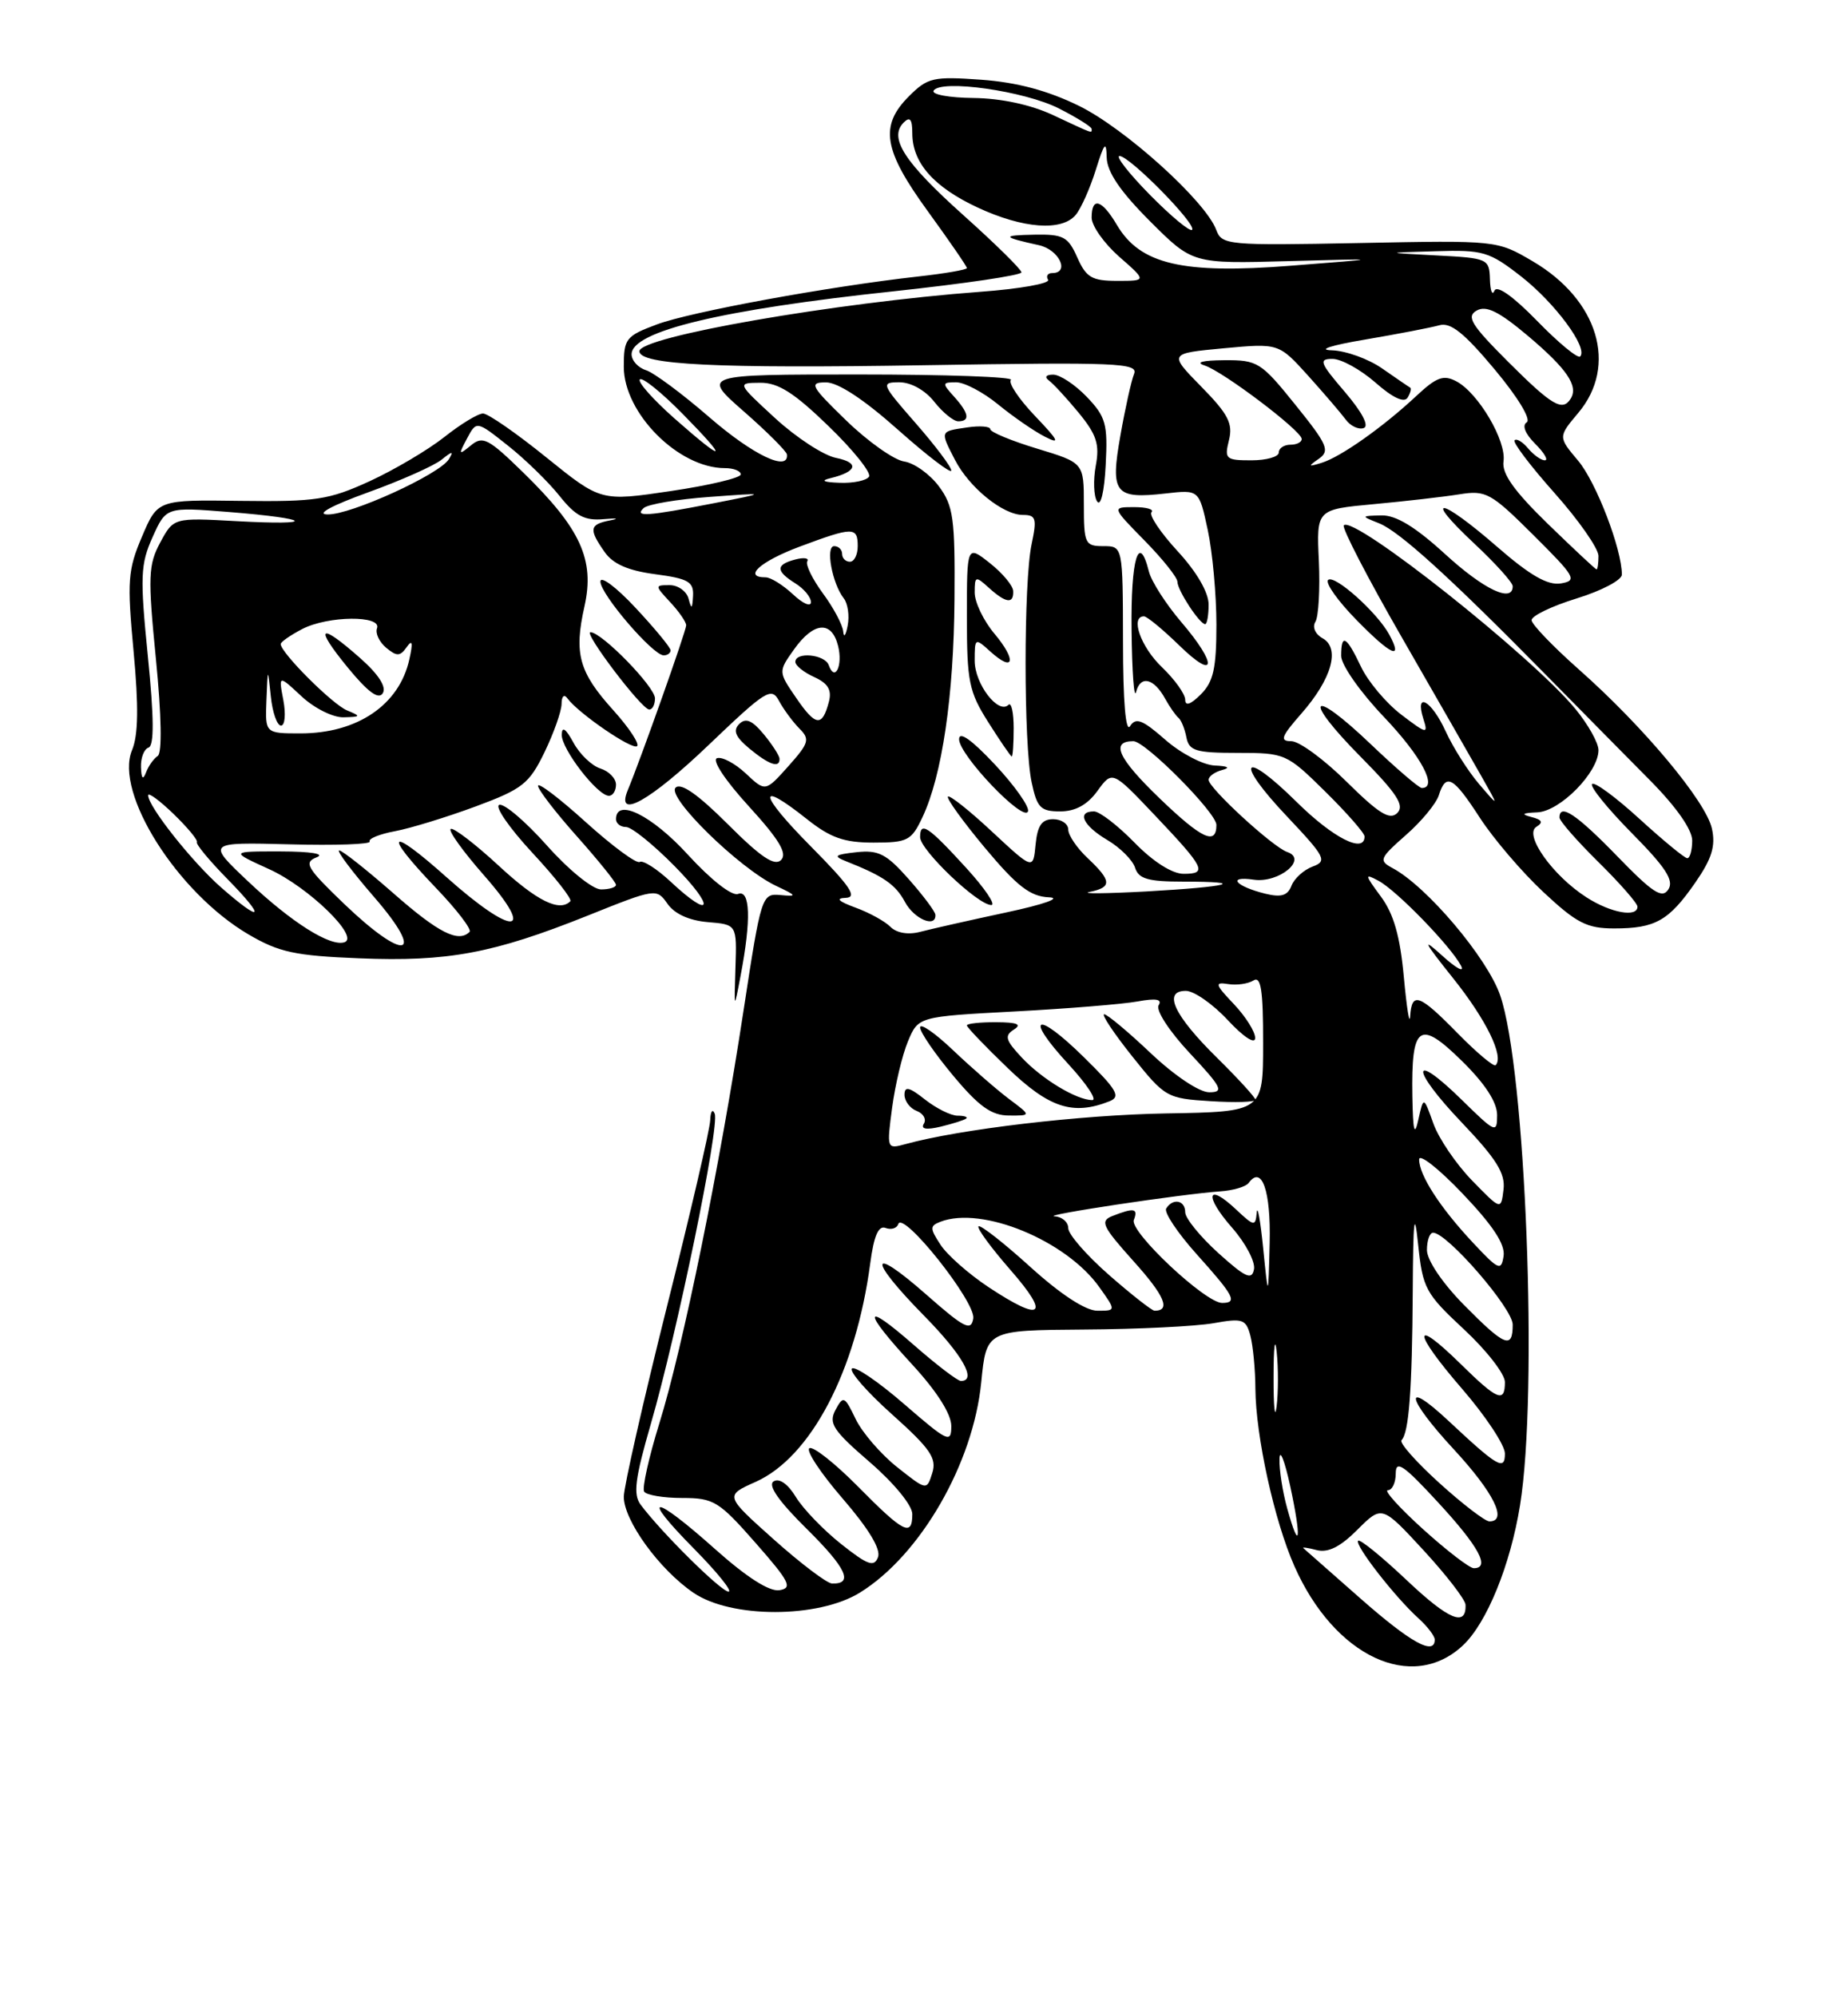<?xml version="1.0" encoding="UTF-8" standalone="no"?>
<!DOCTYPE svg PUBLIC "-//W3C//DTD SVG 1.1//EN" "http://www.w3.org/Graphics/SVG/1.1/DTD/svg11.dtd" >
<svg xmlns="http://www.w3.org/2000/svg" xmlns:xlink="http://www.w3.org/1999/xlink" version="1.1" viewBox="0 0 237 256">
 <g >
 <path fill="currentColor"
d=" M 187.62 210.89 C 190.68 208.02 193.70 200.61 194.94 192.93 C 197.28 178.49 195.67 137.04 192.39 127.57 C 190.73 122.76 182.97 113.59 178.58 111.26 C 176.80 110.30 176.91 110.02 180.28 107.05 C 182.28 105.31 184.18 103.00 184.52 101.94 C 185.44 99.03 186.36 99.53 189.79 104.82 C 191.51 107.47 195.16 111.75 197.91 114.32 C 202.19 118.32 203.51 119.00 207.02 119.00 C 212.29 119.00 214.02 118.02 217.42 113.12 C 219.54 110.06 220.04 108.44 219.55 106.21 C 218.78 102.71 210.77 93.13 202.49 85.81 C 199.19 82.89 196.46 80.05 196.42 79.50 C 196.39 78.95 198.98 77.70 202.18 76.71 C 205.38 75.73 208.00 74.35 208.00 73.65 C 208.00 70.38 204.70 61.79 202.39 59.05 C 199.82 56.00 199.82 56.00 202.41 52.92 C 207.51 46.86 204.97 38.41 196.55 33.48 C 191.99 30.80 191.95 30.80 174.35 31.15 C 157.41 31.48 156.70 31.41 155.98 29.47 C 154.61 25.78 144.30 16.47 138.36 13.56 C 134.35 11.60 130.41 10.55 125.84 10.22 C 119.68 9.78 118.97 9.94 116.58 12.33 C 112.77 16.13 113.28 19.23 119.00 27.09 C 121.75 30.88 124.00 34.14 124.00 34.36 C 124.00 34.57 121.19 35.06 117.75 35.44 C 106.29 36.72 88.55 39.97 84.25 41.58 C 80.26 43.07 80.00 43.40 80.00 47.01 C 80.00 52.96 87.02 60.00 92.95 60.00 C 94.08 60.00 95.00 60.36 95.00 60.81 C 95.00 61.25 90.96 62.21 86.03 62.94 C 77.06 64.27 77.06 64.27 70.08 58.64 C 66.25 55.54 62.58 53.00 61.95 53.00 C 61.31 53.00 59.07 54.36 56.98 56.02 C 54.89 57.67 50.56 60.23 47.38 61.69 C 42.17 64.07 40.51 64.32 30.90 64.20 C 20.22 64.05 20.22 64.05 18.21 68.78 C 16.39 73.04 16.29 74.46 17.13 83.47 C 17.79 90.55 17.74 94.22 16.93 96.16 C 14.66 101.64 22.75 114.42 31.86 119.76 C 35.78 122.06 37.83 122.50 46.09 122.83 C 57.43 123.29 63.25 122.20 75.31 117.38 C 84.11 113.85 84.20 113.84 85.61 115.85 C 86.51 117.14 88.40 117.99 90.77 118.19 C 94.50 118.50 94.50 118.50 94.32 124.00 C 94.14 129.50 94.14 129.50 94.99 125.00 C 96.35 117.87 96.22 113.98 94.65 114.58 C 93.86 114.88 91.17 112.77 88.22 109.55 C 83.60 104.49 79.00 102.22 79.00 105.00 C 79.00 105.55 79.58 106.00 80.29 106.00 C 81.00 106.00 83.79 108.25 86.50 111.00 C 91.77 116.35 91.36 118.01 86.00 113.00 C 84.24 111.36 82.46 110.22 82.04 110.48 C 81.62 110.73 78.52 108.44 75.14 105.39 C 71.76 102.33 69.00 100.23 69.00 100.72 C 69.00 101.20 71.25 104.13 74.00 107.21 C 76.75 110.30 79.00 113.09 79.00 113.41 C 79.00 113.73 78.14 114.00 77.08 114.00 C 76.01 114.00 72.95 111.52 70.16 108.39 C 67.41 105.30 64.65 102.95 64.03 103.16 C 63.41 103.36 65.32 106.12 68.26 109.29 C 71.21 112.46 73.41 115.26 73.14 115.52 C 71.75 116.92 68.85 115.48 63.99 110.99 C 61.01 108.23 58.23 106.10 57.82 106.24 C 57.40 106.38 59.34 109.09 62.12 112.25 C 68.89 119.97 65.83 120.07 57.25 112.42 C 49.81 105.78 49.00 106.60 55.89 113.79 C 58.58 116.59 60.53 119.14 60.22 119.44 C 58.80 120.87 56.24 119.58 50.46 114.50 C 47.01 111.48 43.88 109.00 43.50 109.00 C 43.11 109.00 45.14 111.70 48.00 115.00 C 54.73 122.77 51.95 123.35 44.10 115.82 C 39.34 111.25 38.92 110.54 40.60 109.89 C 41.74 109.44 39.91 109.14 36.00 109.13 C 29.50 109.12 29.50 109.12 34.53 111.41 C 39.55 113.69 46.17 120.11 44.18 120.77 C 42.37 121.38 37.39 118.23 31.85 113.00 C 26.50 107.95 26.50 107.95 37.16 108.22 C 43.02 108.38 47.63 108.21 47.41 107.86 C 47.20 107.51 48.65 106.91 50.64 106.54 C 52.63 106.17 57.28 104.74 60.96 103.38 C 67.01 101.14 67.86 100.47 69.83 96.42 C 71.02 93.96 72.01 91.17 72.02 90.22 C 72.02 89.24 72.35 88.93 72.77 89.51 C 74.17 91.43 81.14 96.20 81.71 95.63 C 82.02 95.31 80.65 93.25 78.67 91.05 C 74.24 86.15 73.59 83.80 74.96 77.70 C 76.29 71.74 74.46 67.75 67.13 60.59 C 62.63 56.20 61.92 55.82 60.39 57.09 C 58.81 58.38 58.77 58.31 59.89 56.21 C 61.11 53.92 61.11 53.92 65.12 57.10 C 67.33 58.84 70.31 61.75 71.74 63.54 C 73.82 66.15 74.98 66.76 77.43 66.54 C 79.12 66.39 79.49 66.46 78.25 66.70 C 75.59 67.21 75.48 67.82 77.54 70.75 C 78.61 72.29 80.55 73.14 84.04 73.60 C 88.27 74.16 88.98 74.57 88.88 76.38 C 88.79 78.07 88.67 78.14 88.31 76.75 C 88.06 75.79 86.97 75.00 85.89 75.00 C 83.96 75.00 83.96 75.04 85.96 77.19 C 87.08 78.39 88.00 79.72 88.00 80.15 C 88.00 80.86 82.20 97.21 80.52 101.25 C 78.88 105.18 83.35 102.69 90.94 95.43 C 98.27 88.43 98.94 88.02 99.92 89.86 C 100.51 90.95 101.68 92.53 102.52 93.38 C 103.90 94.75 103.75 95.24 101.11 98.20 C 98.16 101.50 98.16 101.50 95.65 99.14 C 94.27 97.85 92.61 96.96 91.95 97.18 C 91.27 97.41 93.02 100.05 96.03 103.34 C 99.93 107.61 101.00 109.40 100.17 110.23 C 99.34 111.06 97.57 109.87 93.35 105.65 C 89.51 101.82 87.32 100.28 86.64 100.96 C 85.45 102.15 94.82 111.31 99.50 113.53 C 102.22 114.81 102.27 114.93 100.08 114.72 C 97.70 114.50 97.61 114.79 95.36 129.50 C 92.30 149.57 87.58 172.71 84.56 182.43 C 83.21 186.79 82.33 190.73 82.61 191.18 C 82.89 191.63 85.08 192.00 87.48 192.00 C 91.53 192.00 92.19 192.40 96.89 197.75 C 101.27 202.73 101.68 203.54 99.96 203.82 C 98.68 204.03 95.77 202.17 91.74 198.58 C 83.71 191.41 81.95 191.37 89.00 198.50 C 91.99 201.53 93.98 204.00 93.43 204.00 C 92.48 204.00 84.83 196.43 82.16 192.86 C 81.18 191.54 81.43 189.54 83.48 182.46 C 86.83 170.90 92.30 144.34 91.66 142.75 C 91.39 142.06 91.12 142.45 91.08 143.60 C 91.04 144.76 88.53 155.56 85.50 167.60 C 82.48 179.65 80.01 190.55 80.00 191.84 C 80.00 194.88 84.53 201.14 88.92 204.14 C 93.75 207.45 104.93 207.44 110.28 204.13 C 118.03 199.34 124.81 187.60 125.84 177.18 C 126.50 170.50 126.50 170.50 139.00 170.41 C 145.88 170.37 153.35 170.00 155.62 169.60 C 159.37 168.93 159.79 169.08 160.35 171.18 C 160.69 172.46 160.99 175.53 161.00 178.00 C 161.05 184.09 163.42 194.91 166.00 200.73 C 171.12 212.32 181.10 217.01 187.62 210.89 Z  M 79.00 100.57 C 79.00 99.78 78.10 98.85 77.00 98.50 C 75.89 98.15 74.34 96.66 73.54 95.18 C 72.55 93.37 72.07 93.04 72.04 94.17 C 72.00 96.01 76.63 102.00 78.09 102.00 C 78.59 102.00 79.00 101.36 79.00 100.57 Z  M 99.97 97.25 C 99.95 96.84 99.03 95.42 97.93 94.09 C 96.45 92.31 95.63 91.97 94.80 92.80 C 93.97 93.63 94.31 94.45 96.09 95.93 C 98.62 98.03 100.02 98.51 99.97 97.25 Z  M 84.00 89.51 C 84.00 88.04 77.22 81.08 75.73 81.03 C 74.76 80.99 82.24 90.87 83.25 90.94 C 83.66 90.97 84.00 90.33 84.00 89.51 Z  M 86.00 83.35 C 86.00 83.00 83.97 80.54 81.50 77.90 C 79.03 75.25 77.00 73.74 77.00 74.54 C 77.00 76.16 83.73 84.00 85.12 84.00 C 85.60 84.00 86.00 83.71 86.00 83.35 Z  M 174.46 204.87 C 170.63 201.49 167.34 198.60 167.15 198.43 C 166.96 198.27 167.73 198.38 168.87 198.68 C 170.31 199.05 171.89 198.27 174.08 196.07 C 177.23 192.93 177.23 192.93 182.57 198.71 C 185.51 201.90 187.93 205.04 187.95 205.69 C 188.06 208.58 185.78 207.62 180.40 202.53 C 177.21 199.52 174.42 197.25 174.18 197.48 C 173.68 197.99 178.89 204.69 181.89 207.40 C 183.05 208.45 184.00 209.69 184.00 210.15 C 184.00 212.26 180.89 210.53 174.46 204.87 Z  M 99.23 197.31 C 92.95 191.70 92.95 191.70 96.92 189.93 C 103.99 186.76 109.77 175.75 111.60 161.96 C 112.07 158.39 112.66 157.04 113.57 157.39 C 114.29 157.66 115.02 157.44 115.20 156.89 C 115.79 155.12 125.16 166.89 124.82 168.99 C 124.54 170.67 123.69 170.24 118.75 165.89 C 111.43 159.46 111.27 161.28 118.50 168.63 C 123.45 173.66 125.34 177.00 123.23 177.00 C 122.81 177.00 120.11 174.94 117.23 172.42 C 110.62 166.63 110.50 167.86 117.01 174.92 C 120.14 178.32 122.00 181.24 122.00 182.77 C 122.00 185.03 121.59 184.84 115.96 179.97 C 112.64 177.09 109.62 175.04 109.26 175.41 C 108.89 175.78 111.21 178.44 114.43 181.31 C 119.32 185.69 120.16 186.91 119.56 188.80 C 118.85 191.05 118.85 191.05 115.06 188.05 C 112.98 186.40 110.58 183.63 109.74 181.89 C 108.31 178.92 108.15 178.85 107.15 180.71 C 106.23 182.43 106.82 183.33 111.55 187.41 C 114.66 190.10 117.00 192.95 117.00 194.06 C 117.00 197.03 115.89 196.47 110.05 190.55 C 107.08 187.55 104.27 185.33 103.80 185.62 C 103.33 185.92 105.25 188.82 108.07 192.08 C 111.39 195.92 113.00 198.57 112.60 199.59 C 112.10 200.90 111.29 200.61 107.87 197.90 C 105.60 196.10 102.99 193.39 102.07 191.88 C 101.06 190.21 99.94 189.42 99.22 189.87 C 98.43 190.35 99.84 192.39 103.47 195.97 C 108.56 201.00 109.51 203.06 106.69 202.96 C 106.04 202.93 102.68 200.39 99.23 197.31 Z  M 182.50 196.00 C 179.46 193.25 177.43 191.00 177.99 191.00 C 178.55 191.00 179.00 190.03 179.00 188.84 C 179.00 187.08 180.02 187.78 184.45 192.59 C 189.66 198.23 191.16 201.00 189.01 201.00 C 188.47 201.00 185.54 198.75 182.50 196.00 Z  M 165.08 193.34 C 164.49 191.23 164.05 188.38 164.09 187.00 C 164.13 185.62 164.75 187.20 165.47 190.50 C 166.94 197.30 166.69 199.15 165.08 193.34 Z  M 184.59 190.08 C 181.61 187.38 179.42 184.91 179.74 184.59 C 180.69 183.64 181.10 178.20 181.18 165.50 C 181.23 156.25 181.39 154.87 181.87 159.50 C 182.46 165.14 182.81 165.79 187.75 170.39 C 190.64 173.07 193.00 176.11 193.00 177.14 C 193.00 179.86 192.06 179.48 187.31 174.81 C 181.03 168.65 181.16 170.68 187.50 178.00 C 190.53 181.50 193.00 185.23 193.00 186.30 C 193.00 188.56 192.09 188.03 185.77 182.12 C 179.85 176.59 180.33 179.17 186.45 185.77 C 191.58 191.32 193.40 195.00 191.01 195.00 C 190.47 195.00 187.58 192.79 184.59 190.08 Z  M 163.33 176.50 C 163.33 172.65 163.51 171.20 163.73 173.27 C 163.95 175.35 163.94 178.50 163.72 180.27 C 163.50 182.05 163.32 180.35 163.33 176.50 Z  M 187.71 167.22 C 184.95 164.41 183.00 161.51 183.00 160.22 C 183.00 159.00 183.35 158.00 183.79 158.00 C 185.59 158.00 194.00 167.70 194.00 169.78 C 194.00 172.99 192.99 172.57 187.71 167.22 Z  M 126.77 164.97 C 124.25 163.30 121.49 160.87 120.63 159.56 C 119.23 157.42 119.23 157.13 120.62 156.59 C 125.94 154.55 136.72 158.99 140.98 164.97 C 143.14 168.00 143.14 168.00 140.74 168.00 C 139.23 168.00 136.04 165.92 132.13 162.38 C 128.71 159.28 125.72 156.95 125.49 157.18 C 125.25 157.41 127.11 159.94 129.61 162.80 C 134.75 168.68 133.64 169.52 126.77 164.97 Z  M 142.23 163.42 C 139.35 160.90 137.00 158.20 137.00 157.42 C 137.00 156.64 136.21 155.95 135.25 155.90 C 133.34 155.78 151.65 153.03 156.50 152.70 C 158.15 152.59 159.79 152.10 160.14 151.62 C 161.83 149.30 162.99 152.62 162.83 159.31 C 162.65 166.50 162.65 166.50 162.00 160.00 C 161.64 156.43 161.27 154.37 161.17 155.42 C 161.01 157.23 160.84 157.20 158.50 155.00 C 154.77 151.50 154.41 153.26 158.02 157.37 C 159.74 159.33 161.01 161.73 160.82 162.69 C 160.55 164.12 159.73 163.75 156.24 160.60 C 153.91 158.49 152.00 156.14 152.00 155.38 C 152.00 153.83 150.42 153.52 149.56 154.90 C 149.26 155.39 151.03 158.04 153.50 160.79 C 158.28 166.11 158.75 167.00 156.73 167.00 C 154.58 167.00 144.84 157.86 145.41 156.37 C 145.99 154.87 145.44 154.77 142.66 155.86 C 141.04 156.50 141.36 157.18 145.38 161.66 C 149.37 166.09 150.18 168.00 148.07 168.00 C 147.74 168.00 145.11 165.94 142.23 163.42 Z  M 188.93 159.31 C 184.69 154.79 182.00 150.63 182.00 148.61 C 182.00 147.81 184.51 149.78 187.58 153.00 C 191.46 157.07 193.06 159.50 192.83 160.99 C 192.53 162.94 192.20 162.80 188.93 159.31 Z  M 188.78 151.30 C 186.74 149.20 184.50 145.91 183.82 143.99 C 182.57 140.50 182.57 140.50 181.90 143.50 C 181.40 145.75 181.21 145.01 181.13 140.50 C 180.98 131.36 182.02 130.62 187.46 135.96 C 190.45 138.89 192.00 141.27 192.00 142.92 C 192.00 145.30 191.79 145.21 187.52 141.02 C 180.89 134.51 180.84 136.93 187.46 143.87 C 191.92 148.55 193.08 150.41 192.82 152.48 C 192.50 155.12 192.50 155.12 188.78 151.30 Z  M 114.41 141.99 C 114.80 139.06 115.71 135.23 116.44 133.48 C 117.77 130.30 117.77 130.30 130.14 129.64 C 136.94 129.28 144.03 128.70 145.89 128.36 C 148.27 127.92 149.08 128.07 148.59 128.85 C 148.20 129.48 149.96 132.18 152.59 134.99 C 156.71 139.39 157.01 140.00 155.08 140.00 C 153.81 140.00 150.64 137.88 147.59 135.00 C 144.69 132.25 141.99 130.00 141.61 130.00 C 141.22 130.00 142.84 132.43 145.20 135.39 C 149.40 140.65 149.64 140.79 155.25 141.14 C 158.42 141.34 161.00 141.26 161.00 140.96 C 161.00 140.67 158.79 138.25 156.08 135.58 C 150.55 130.13 149.09 127.00 152.08 127.00 C 153.12 127.00 155.54 128.69 157.46 130.75 C 159.48 132.92 160.96 133.89 160.97 133.05 C 160.99 132.26 159.76 130.31 158.25 128.71 C 155.82 126.16 155.74 125.85 157.50 126.13 C 158.60 126.31 160.06 126.10 160.75 125.67 C 161.71 125.06 162.00 126.89 161.99 133.69 C 161.99 142.50 161.99 142.50 149.58 142.71 C 138.63 142.89 123.10 144.72 116.10 146.65 C 113.73 147.30 113.71 147.25 114.41 141.99 Z  M 123.92 143.36 C 124.15 143.16 123.64 143.00 122.80 143.00 C 121.96 143.00 120.08 142.07 118.63 140.93 C 116.60 139.32 116.00 139.19 116.00 140.32 C 116.00 141.13 116.70 142.06 117.56 142.39 C 118.42 142.72 118.84 143.46 118.48 144.03 C 118.05 144.72 118.80 144.85 120.67 144.40 C 122.22 144.02 123.69 143.56 123.92 143.36 Z  M 129.38 140.84 C 127.80 139.65 124.59 136.85 122.25 134.63 C 119.91 132.40 118.00 131.08 118.00 131.69 C 118.00 132.30 119.91 135.08 122.25 137.88 C 125.54 141.82 127.15 142.97 129.38 142.98 C 132.27 143.00 132.27 143.00 129.38 140.84 Z  M 142.27 141.16 C 143.77 140.57 143.29 139.72 139.04 135.54 C 132.86 129.45 131.26 130.16 137.04 136.42 C 139.36 138.94 140.73 141.00 140.08 141.00 C 138.07 141.00 133.62 138.31 131.03 135.54 C 128.94 133.31 128.79 132.75 130.03 131.96 C 131.09 131.29 130.46 131.03 127.75 131.02 C 125.69 131.01 124.00 131.19 124.00 131.43 C 124.00 131.67 126.36 134.13 129.25 136.91 C 134.55 142.01 137.60 143.00 142.27 141.16 Z  M 186.98 132.48 C 182.00 127.40 181.06 127.06 180.85 130.25 C 180.77 131.49 180.41 129.24 180.04 125.25 C 179.56 120.01 178.74 117.13 177.09 114.91 C 175.00 112.08 174.98 111.92 176.80 112.90 C 179.12 114.14 186.01 121.23 187.36 123.76 C 187.87 124.72 186.79 124.15 184.97 122.50 C 182.29 120.07 182.55 120.62 186.33 125.35 C 190.59 130.67 192.92 135.42 191.81 136.53 C 191.57 136.76 189.40 134.94 186.98 132.48 Z  M 114.20 118.80 C 113.49 118.08 111.47 116.97 109.71 116.33 C 107.51 115.52 107.12 115.13 108.47 115.08 C 110.01 115.02 109.02 113.57 104.00 108.50 C 97.28 101.72 97.01 99.84 103.50 105.00 C 106.50 107.38 108.25 108.00 112.02 108.00 C 116.40 108.00 116.89 107.75 118.30 104.75 C 120.82 99.42 122.32 89.23 122.41 76.82 C 122.49 66.44 122.27 64.83 120.40 62.32 C 119.24 60.77 117.24 59.34 115.95 59.15 C 114.66 58.96 111.33 56.61 108.55 53.92 C 103.96 49.47 103.72 49.02 105.91 49.01 C 107.46 49.00 110.78 51.18 115.16 55.08 C 118.92 58.42 122.00 60.77 122.00 60.31 C 122.00 59.84 119.94 57.11 117.42 54.23 C 113.02 49.20 112.94 49.00 115.35 49.00 C 116.83 49.00 118.66 50.02 119.82 51.50 C 120.90 52.87 122.29 54.00 122.89 54.00 C 124.45 54.00 124.27 52.96 122.35 50.83 C 120.80 49.12 120.81 49.00 122.62 49.00 C 123.68 49.00 126.11 50.28 128.02 51.85 C 129.93 53.41 132.62 55.27 134.00 55.97 C 136.03 57.01 135.79 56.51 132.73 53.31 C 130.66 51.14 129.27 49.06 129.65 48.69 C 130.02 48.31 121.25 48.00 110.16 48.00 C 89.98 48.00 89.98 48.00 95.41 52.75 C 98.39 55.36 100.87 57.84 100.92 58.25 C 101.17 60.52 96.57 58.32 91.02 53.52 C 87.54 50.50 83.86 47.77 82.85 47.45 C 81.83 47.13 81.00 46.21 81.00 45.41 C 81.00 42.45 92.55 39.68 114.75 37.32 C 123.69 36.36 131.00 35.28 131.00 34.91 C 131.00 34.55 127.65 31.25 123.55 27.58 C 115.96 20.78 113.94 17.66 115.90 15.70 C 116.70 14.90 117.00 15.28 117.00 17.08 C 117.00 20.86 119.74 23.97 125.38 26.60 C 131.21 29.31 136.19 29.68 137.97 27.53 C 138.64 26.72 139.79 24.14 140.53 21.78 C 141.62 18.28 141.88 17.99 141.93 20.18 C 141.98 22.05 143.66 24.53 147.47 28.34 C 152.94 33.81 152.94 33.81 165.22 33.47 C 177.50 33.13 177.50 33.13 165.53 34.06 C 151.63 35.15 146.23 33.88 143.25 28.85 C 141.31 25.56 140.00 25.17 140.00 27.90 C 140.00 28.94 141.59 31.19 143.53 32.90 C 147.07 36.00 147.07 36.00 143.28 36.00 C 140.03 36.00 139.30 35.57 138.16 33.00 C 136.98 30.34 136.37 30.01 132.67 30.08 C 128.39 30.16 128.48 30.38 133.25 31.43 C 135.83 32.00 137.25 35.00 134.94 35.00 C 134.36 35.00 134.12 35.39 134.41 35.86 C 134.70 36.33 130.79 37.03 125.72 37.40 C 107.04 38.80 82.00 43.16 82.00 45.02 C 82.00 46.76 91.89 47.25 118.64 46.81 C 143.28 46.41 146.01 46.52 145.44 47.93 C 145.09 48.79 144.30 52.34 143.69 55.81 C 142.37 63.25 142.95 63.99 149.49 63.25 C 153.78 62.76 153.78 62.76 154.89 67.93 C 155.50 70.77 156.00 76.23 156.00 80.05 C 156.00 85.67 155.62 87.38 154.00 89.00 C 152.70 90.30 152.00 90.54 152.00 89.69 C 152.00 88.96 150.65 87.08 149.00 85.50 C 146.29 82.91 144.92 79.00 146.71 79.00 C 147.10 79.00 149.12 80.67 151.21 82.70 C 155.99 87.37 156.18 85.19 151.46 79.69 C 149.52 77.41 147.67 74.53 147.35 73.28 C 146.06 68.11 145.01 71.61 145.12 80.75 C 145.18 86.11 145.44 89.69 145.70 88.69 C 146.26 86.52 147.97 86.91 149.43 89.56 C 150.02 90.63 150.79 91.72 151.13 92.00 C 151.48 92.28 151.94 93.40 152.15 94.50 C 152.49 96.24 153.34 96.50 158.73 96.50 C 164.81 96.50 165.02 96.59 169.96 101.46 C 172.73 104.19 175.00 106.78 175.00 107.21 C 175.00 109.46 170.97 107.41 166.31 102.81 C 159.30 95.89 158.23 97.44 165.05 104.64 C 169.99 109.87 170.24 110.37 168.34 111.07 C 167.21 111.49 165.99 112.59 165.63 113.52 C 165.14 114.80 164.31 115.05 162.24 114.54 C 158.43 113.59 157.32 112.25 160.78 112.75 C 164.01 113.23 167.79 110.11 165.07 109.20 C 163.25 108.58 155.00 101.01 155.00 99.95 C 155.00 99.51 155.79 98.94 156.75 98.69 C 157.84 98.40 157.48 98.19 155.78 98.12 C 154.29 98.05 151.45 96.57 149.45 94.82 C 146.51 92.24 145.67 91.92 144.93 93.07 C 144.37 93.97 144.02 89.93 144.02 82.25 C 144.00 70.00 144.00 70.00 141.50 70.00 C 139.15 70.00 139.00 69.69 139.00 64.66 C 139.00 59.32 139.00 59.32 133.00 57.50 C 129.70 56.50 127.00 55.38 127.00 55.01 C 127.00 54.65 125.65 54.54 124.00 54.79 C 120.52 55.30 120.55 55.22 122.48 58.96 C 124.31 62.50 128.63 66.00 131.18 66.00 C 132.86 66.00 133.00 66.45 132.30 69.75 C 131.27 74.60 131.27 95.40 132.30 100.25 C 132.99 103.53 133.45 104.00 135.96 104.00 C 137.91 104.00 139.45 103.16 140.74 101.38 C 142.65 98.75 142.65 98.75 148.08 104.47 C 154.54 111.28 154.89 112.00 151.79 112.00 C 150.33 112.00 147.89 110.45 145.50 108.00 C 143.35 105.80 141.01 104.00 140.30 104.00 C 138.04 104.00 138.89 105.82 142.00 107.66 C 143.65 108.63 145.26 110.24 145.57 111.22 C 146.02 112.65 147.24 113.00 151.73 113.00 C 160.19 113.00 157.69 113.66 147.00 114.26 C 141.78 114.54 138.51 114.57 139.75 114.32 C 142.63 113.73 142.58 112.90 139.50 110.00 C 138.12 108.71 137.00 107.05 137.00 106.33 C 137.00 105.60 136.13 105.00 135.06 105.00 C 133.61 105.00 133.05 105.81 132.81 108.25 C 132.50 111.50 132.50 111.50 127.23 106.60 C 124.34 103.90 121.79 101.88 121.57 102.10 C 121.35 102.32 123.49 105.29 126.33 108.69 C 130.43 113.59 132.12 114.90 134.50 115.01 C 136.24 115.08 133.93 115.91 129.00 116.96 C 124.33 117.96 119.37 119.08 118.00 119.44 C 116.47 119.84 114.99 119.59 114.20 118.80 Z  M 119.96 117.25 C 119.94 116.84 118.40 114.78 116.54 112.68 C 113.68 109.44 112.66 108.92 109.83 109.23 C 107.03 109.54 106.82 109.72 108.50 110.39 C 113.30 112.29 114.86 113.37 116.06 115.61 C 117.24 117.81 120.06 118.99 119.96 117.25 Z  M 123.92 111.25 C 119.01 105.88 118.00 105.21 118.00 107.30 C 118.00 108.95 125.40 116.00 127.13 116.00 C 127.75 116.00 126.30 113.86 123.92 111.25 Z  M 127.60 98.00 C 124.60 94.80 123.00 93.67 123.00 94.75 C 123.00 96.79 131.33 105.50 131.84 103.99 C 132.03 103.40 130.13 100.70 127.60 98.00 Z  M 130.00 93.33 C 130.00 91.32 129.70 89.97 129.33 90.34 C 128.04 91.62 125.00 87.66 125.00 84.69 C 125.00 81.75 125.04 81.73 127.01 83.51 C 130.05 86.26 130.42 84.66 127.54 81.23 C 126.14 79.57 125.00 77.19 125.00 75.95 C 125.00 73.82 125.11 73.79 126.83 75.35 C 129.01 77.32 130.02 77.45 129.94 75.75 C 129.91 75.06 128.56 73.45 126.94 72.17 C 124.00 69.85 124.00 69.85 124.00 79.04 C 124.00 87.36 124.26 88.66 126.75 92.58 C 128.26 94.97 129.61 96.94 129.75 96.96 C 129.89 96.98 130.00 95.35 130.00 93.33 Z  M 155.00 77.48 C 155.00 75.93 153.47 73.29 151.01 70.63 C 148.82 68.25 147.32 66.01 147.68 65.65 C 148.04 65.29 147.04 65.00 145.46 65.00 C 142.58 65.00 142.58 65.00 146.79 69.29 C 149.11 71.65 151.00 74.02 151.00 74.57 C 151.00 75.65 153.85 80.00 154.56 80.00 C 154.80 80.00 155.00 78.86 155.00 77.48 Z  M 139.37 50.86 C 137.86 49.29 135.92 48.01 135.06 48.02 C 134.14 48.02 133.92 48.33 134.52 48.77 C 135.07 49.17 136.80 51.04 138.35 52.92 C 140.64 55.72 141.04 56.95 140.53 59.69 C 140.19 61.53 140.26 63.59 140.70 64.27 C 141.16 64.98 141.63 63.01 141.80 59.61 C 142.08 54.34 141.82 53.42 139.37 50.86 Z  M 28.36 113.75 C 24.65 110.49 19.00 103.37 19.00 101.94 C 19.00 101.52 20.47 102.60 22.27 104.34 C 24.07 106.08 25.41 107.70 25.25 107.94 C 25.09 108.18 26.86 110.32 29.19 112.69 C 34.16 117.76 33.67 118.40 28.36 113.75 Z  M 203.47 115.02 C 199.14 112.25 195.40 106.99 197.03 105.98 C 197.95 105.41 197.78 105.07 196.40 104.72 C 195.01 104.36 195.22 104.20 197.16 104.12 C 200.08 103.99 205.00 98.99 205.00 96.15 C 205.00 95.22 203.67 92.85 202.05 90.88 C 196.46 84.10 173.65 66.02 172.34 67.33 C 172.05 67.62 175.39 74.07 179.77 81.68 C 184.14 89.28 188.74 97.30 189.99 99.50 C 192.26 103.50 192.26 103.50 189.69 100.50 C 188.28 98.85 186.35 95.81 185.41 93.75 C 183.59 89.77 181.40 88.53 182.54 92.13 C 183.18 94.13 183.00 94.10 179.70 91.59 C 177.76 90.11 175.44 87.35 174.54 85.45 C 172.66 81.49 172.00 81.13 172.00 84.07 C 172.00 85.22 174.45 88.72 177.50 91.91 C 182.28 96.93 184.45 101.00 182.34 101.00 C 181.98 101.00 179.03 98.47 175.79 95.38 C 168.02 87.97 166.94 89.36 174.52 97.02 C 179.15 101.70 180.16 103.24 179.20 104.20 C 178.24 105.16 176.85 104.30 172.71 100.21 C 169.81 97.34 166.62 95.00 165.61 95.00 C 164.09 95.00 164.30 94.42 166.88 91.48 C 170.80 87.02 171.91 83.09 169.62 81.81 C 168.67 81.28 168.27 80.37 168.70 79.69 C 169.10 79.03 169.30 75.53 169.14 71.90 C 168.83 65.30 168.83 65.30 176.17 64.62 C 180.20 64.25 185.14 63.68 187.15 63.36 C 190.57 62.81 191.19 63.15 196.65 68.58 C 202.05 73.95 202.32 74.42 200.17 74.78 C 198.48 75.05 196.23 73.76 192.00 70.08 C 184.69 63.72 182.34 63.37 189.04 69.64 C 191.77 72.19 194.00 74.66 194.00 75.14 C 194.00 77.32 190.30 75.57 185.31 71.00 C 181.50 67.52 179.03 66.02 177.17 66.06 C 174.50 66.13 174.50 66.13 176.88 67.08 C 179.48 68.12 186.05 74.09 198.26 86.50 C 202.59 90.90 208.59 96.97 211.59 100.00 C 214.99 103.43 217.03 106.35 217.02 107.75 C 217.01 108.99 216.73 110.00 216.39 110.00 C 216.05 110.00 213.30 107.73 210.26 104.96 C 207.23 102.19 204.49 100.17 204.18 100.49 C 203.87 100.80 206.16 103.63 209.27 106.78 C 213.62 111.17 214.71 112.85 213.96 114.00 C 213.17 115.23 211.97 114.45 207.41 109.75 C 202.20 104.38 200.00 102.91 200.00 104.79 C 200.00 105.22 202.25 107.79 205.00 110.50 C 207.75 113.21 210.00 115.78 210.00 116.21 C 210.00 117.63 206.56 117.01 203.47 115.02 Z  M 178.17 81.34 C 176.62 78.49 171.10 73.56 170.32 74.34 C 169.94 74.73 171.59 77.05 174.00 79.50 C 178.42 84.01 179.99 84.70 178.17 81.34 Z  M 148.72 102.33 C 143.39 97.20 142.37 95.00 145.35 95.00 C 146.89 95.00 156.00 104.17 156.00 105.73 C 156.00 108.40 154.13 107.53 148.72 102.33 Z  M 18.08 98.33 C 18.04 97.14 18.47 96.01 19.05 95.82 C 19.78 95.57 19.76 92.01 18.96 84.09 C 17.94 73.88 18.01 72.31 19.57 68.84 C 21.31 64.98 21.31 64.98 29.41 65.63 C 40.04 66.48 40.79 67.37 30.38 66.80 C 22.27 66.35 22.27 66.35 20.55 69.53 C 19.01 72.40 18.95 73.89 20.00 84.50 C 20.71 91.71 20.80 96.52 20.23 96.89 C 19.72 97.23 19.04 98.17 18.73 99.00 C 18.34 100.03 18.13 99.82 18.08 98.33 Z  M 34.17 89.75 C 34.34 85.50 34.34 85.50 34.73 89.25 C 34.94 91.31 35.53 93.00 36.04 93.00 C 36.54 93.00 36.67 91.54 36.34 89.75 C 35.72 86.50 35.72 86.50 38.67 89.25 C 40.30 90.77 42.70 91.97 44.05 91.94 C 46.30 91.88 46.34 91.81 44.50 91.05 C 42.63 90.28 36.00 83.66 36.00 82.55 C 36.00 82.28 37.25 81.41 38.77 80.62 C 42.08 78.91 49.00 78.85 48.35 80.53 C 48.11 81.16 48.64 82.29 49.53 83.03 C 50.90 84.16 51.31 84.14 52.16 82.94 C 52.88 81.91 52.98 82.35 52.50 84.50 C 51.22 90.34 45.84 94.00 38.55 94.00 C 34.00 94.00 34.00 94.00 34.17 89.75 Z  M 46.18 84.34 C 40.94 79.71 40.24 80.24 44.59 85.55 C 47.19 88.72 48.56 89.72 49.09 88.85 C 49.59 88.05 48.54 86.42 46.18 84.34 Z  M 102.12 89.47 C 99.80 86.09 99.80 86.09 101.85 83.21 C 104.36 79.69 106.66 79.51 107.48 82.78 C 108.12 85.32 107.07 87.47 106.28 85.25 C 105.79 83.87 102.00 83.50 102.00 84.84 C 102.00 85.30 103.09 86.18 104.42 86.78 C 106.20 87.59 106.70 88.44 106.30 89.96 C 105.45 93.20 104.61 93.11 102.12 89.47 Z  M 108.14 80.94 C 108.06 80.09 106.89 77.88 105.53 76.05 C 104.18 74.21 103.28 72.36 103.53 71.94 C 103.79 71.53 103.10 71.42 102.00 71.71 C 99.47 72.37 99.47 73.19 102.00 74.77 C 103.10 75.45 104.00 76.54 104.00 77.18 C 104.00 77.82 102.96 77.37 101.69 76.17 C 100.41 74.98 98.84 74.00 98.19 74.00 C 95.23 74.00 97.49 71.96 102.54 70.07 C 109.39 67.51 110.00 67.50 110.00 70.00 C 110.00 71.10 109.55 72.00 109.00 72.00 C 108.45 72.00 108.00 71.55 108.00 71.00 C 108.00 70.45 107.54 70.00 106.98 70.00 C 105.84 70.00 106.72 74.79 108.21 76.69 C 108.73 77.35 108.96 78.93 108.71 80.19 C 108.47 81.46 108.21 81.80 108.14 80.94 Z  M 198.50 67.14 C 194.17 62.93 192.59 60.70 192.82 59.14 C 193.21 56.52 189.61 50.40 186.80 48.89 C 185.13 48.00 184.26 48.31 181.64 50.75 C 177.42 54.70 171.95 58.57 169.50 59.32 C 167.76 59.86 167.71 59.79 169.14 58.80 C 170.59 57.78 170.25 56.99 166.14 51.90 C 161.72 46.41 161.29 46.14 157.00 46.17 C 154.19 46.19 153.25 46.44 154.50 46.85 C 156.87 47.62 166.86 55.17 166.94 56.25 C 166.97 56.66 166.32 57.00 165.50 57.00 C 164.68 57.00 164.00 57.45 164.00 58.00 C 164.00 58.55 162.42 59.00 160.48 59.00 C 157.20 59.00 157.01 58.83 157.61 56.42 C 158.14 54.29 157.52 53.08 154.07 49.57 C 149.88 45.30 149.88 45.30 156.93 44.64 C 163.99 43.99 163.99 43.99 167.74 48.13 C 169.79 50.41 171.97 52.95 172.58 53.77 C 173.18 54.60 174.22 55.09 174.88 54.87 C 175.63 54.62 174.71 52.86 172.47 50.23 C 169.26 46.49 169.08 46.00 170.89 46.00 C 172.01 46.00 174.49 47.37 176.39 49.03 C 178.61 50.99 180.08 51.67 180.52 50.97 C 180.89 50.36 181.04 49.78 180.85 49.68 C 180.66 49.58 179.06 48.48 177.29 47.25 C 175.53 46.01 172.60 44.95 170.79 44.90 C 168.90 44.84 170.73 44.25 175.09 43.52 C 179.26 42.81 183.53 41.99 184.59 41.69 C 186.03 41.28 187.77 42.67 191.66 47.32 C 194.65 50.89 196.39 53.76 195.80 54.13 C 195.17 54.51 195.59 55.59 196.88 56.88 C 198.05 58.05 198.61 59.00 198.12 59.00 C 197.64 59.00 196.68 58.31 195.98 57.48 C 195.28 56.64 194.50 56.17 194.24 56.43 C 193.97 56.69 196.29 59.74 199.37 63.20 C 202.46 66.67 204.99 70.29 205.00 71.25 C 205.00 72.21 204.89 72.99 204.75 72.98 C 204.61 72.97 201.80 70.34 198.50 67.14 Z  M 47.20 63.11 C 51.44 61.58 55.69 59.69 56.64 58.91 C 58.01 57.81 58.21 57.79 57.57 58.85 C 56.40 60.79 44.95 66.01 42.00 65.94 C 40.48 65.91 42.53 64.80 47.20 63.11 Z  M 82.55 65.12 C 83.07 64.63 86.88 63.99 91.00 63.69 C 98.50 63.14 98.50 63.14 91.50 64.51 C 82.99 66.17 81.29 66.29 82.55 65.12 Z  M 106.50 61.29 C 109.93 60.46 110.25 59.30 107.22 58.69 C 105.63 58.38 102.11 56.08 99.41 53.60 C 94.50 49.08 94.50 49.08 97.50 49.06 C 99.80 49.04 101.84 50.34 106.25 54.61 C 109.42 57.67 111.76 60.59 111.45 61.09 C 111.14 61.59 109.45 61.95 107.69 61.88 C 105.59 61.81 105.18 61.60 106.50 61.29 Z  M 86.47 53.61 C 83.74 51.19 81.75 48.95 82.06 48.63 C 82.37 48.31 84.83 50.29 87.52 53.02 C 93.58 59.18 93.09 59.45 86.47 53.61 Z  M 193.40 46.36 C 188.65 41.61 188.02 40.57 189.39 39.80 C 190.61 39.12 192.23 39.92 195.94 43.04 C 200.95 47.27 202.45 49.46 201.44 51.09 C 200.39 52.79 199.05 52.00 193.40 46.36 Z  M 197.13 41.13 C 194.06 37.98 191.97 36.50 191.66 37.26 C 191.38 37.94 191.12 37.28 191.08 35.80 C 191.00 33.17 190.81 33.08 184.25 32.74 C 177.50 32.39 177.50 32.39 184.09 32.20 C 190.21 32.01 190.98 32.24 195.09 35.44 C 199.44 38.84 203.71 44.62 202.65 45.69 C 202.35 45.99 199.86 43.94 197.13 41.13 Z  M 147.48 24.98 C 144.78 22.24 143.03 20.00 143.58 20.00 C 144.88 20.00 153.53 28.80 152.88 29.46 C 152.60 29.73 150.17 27.71 147.48 24.98 Z  M 135.00 14.73 C 132.19 13.42 128.38 12.60 124.85 12.56 C 121.74 12.53 119.44 12.11 119.73 11.62 C 120.65 10.13 131.42 11.66 135.82 13.91 C 138.12 15.08 140.00 16.26 140.00 16.52 C 140.00 17.11 140.40 17.25 135.00 14.73 Z "/>
</g>
</svg>